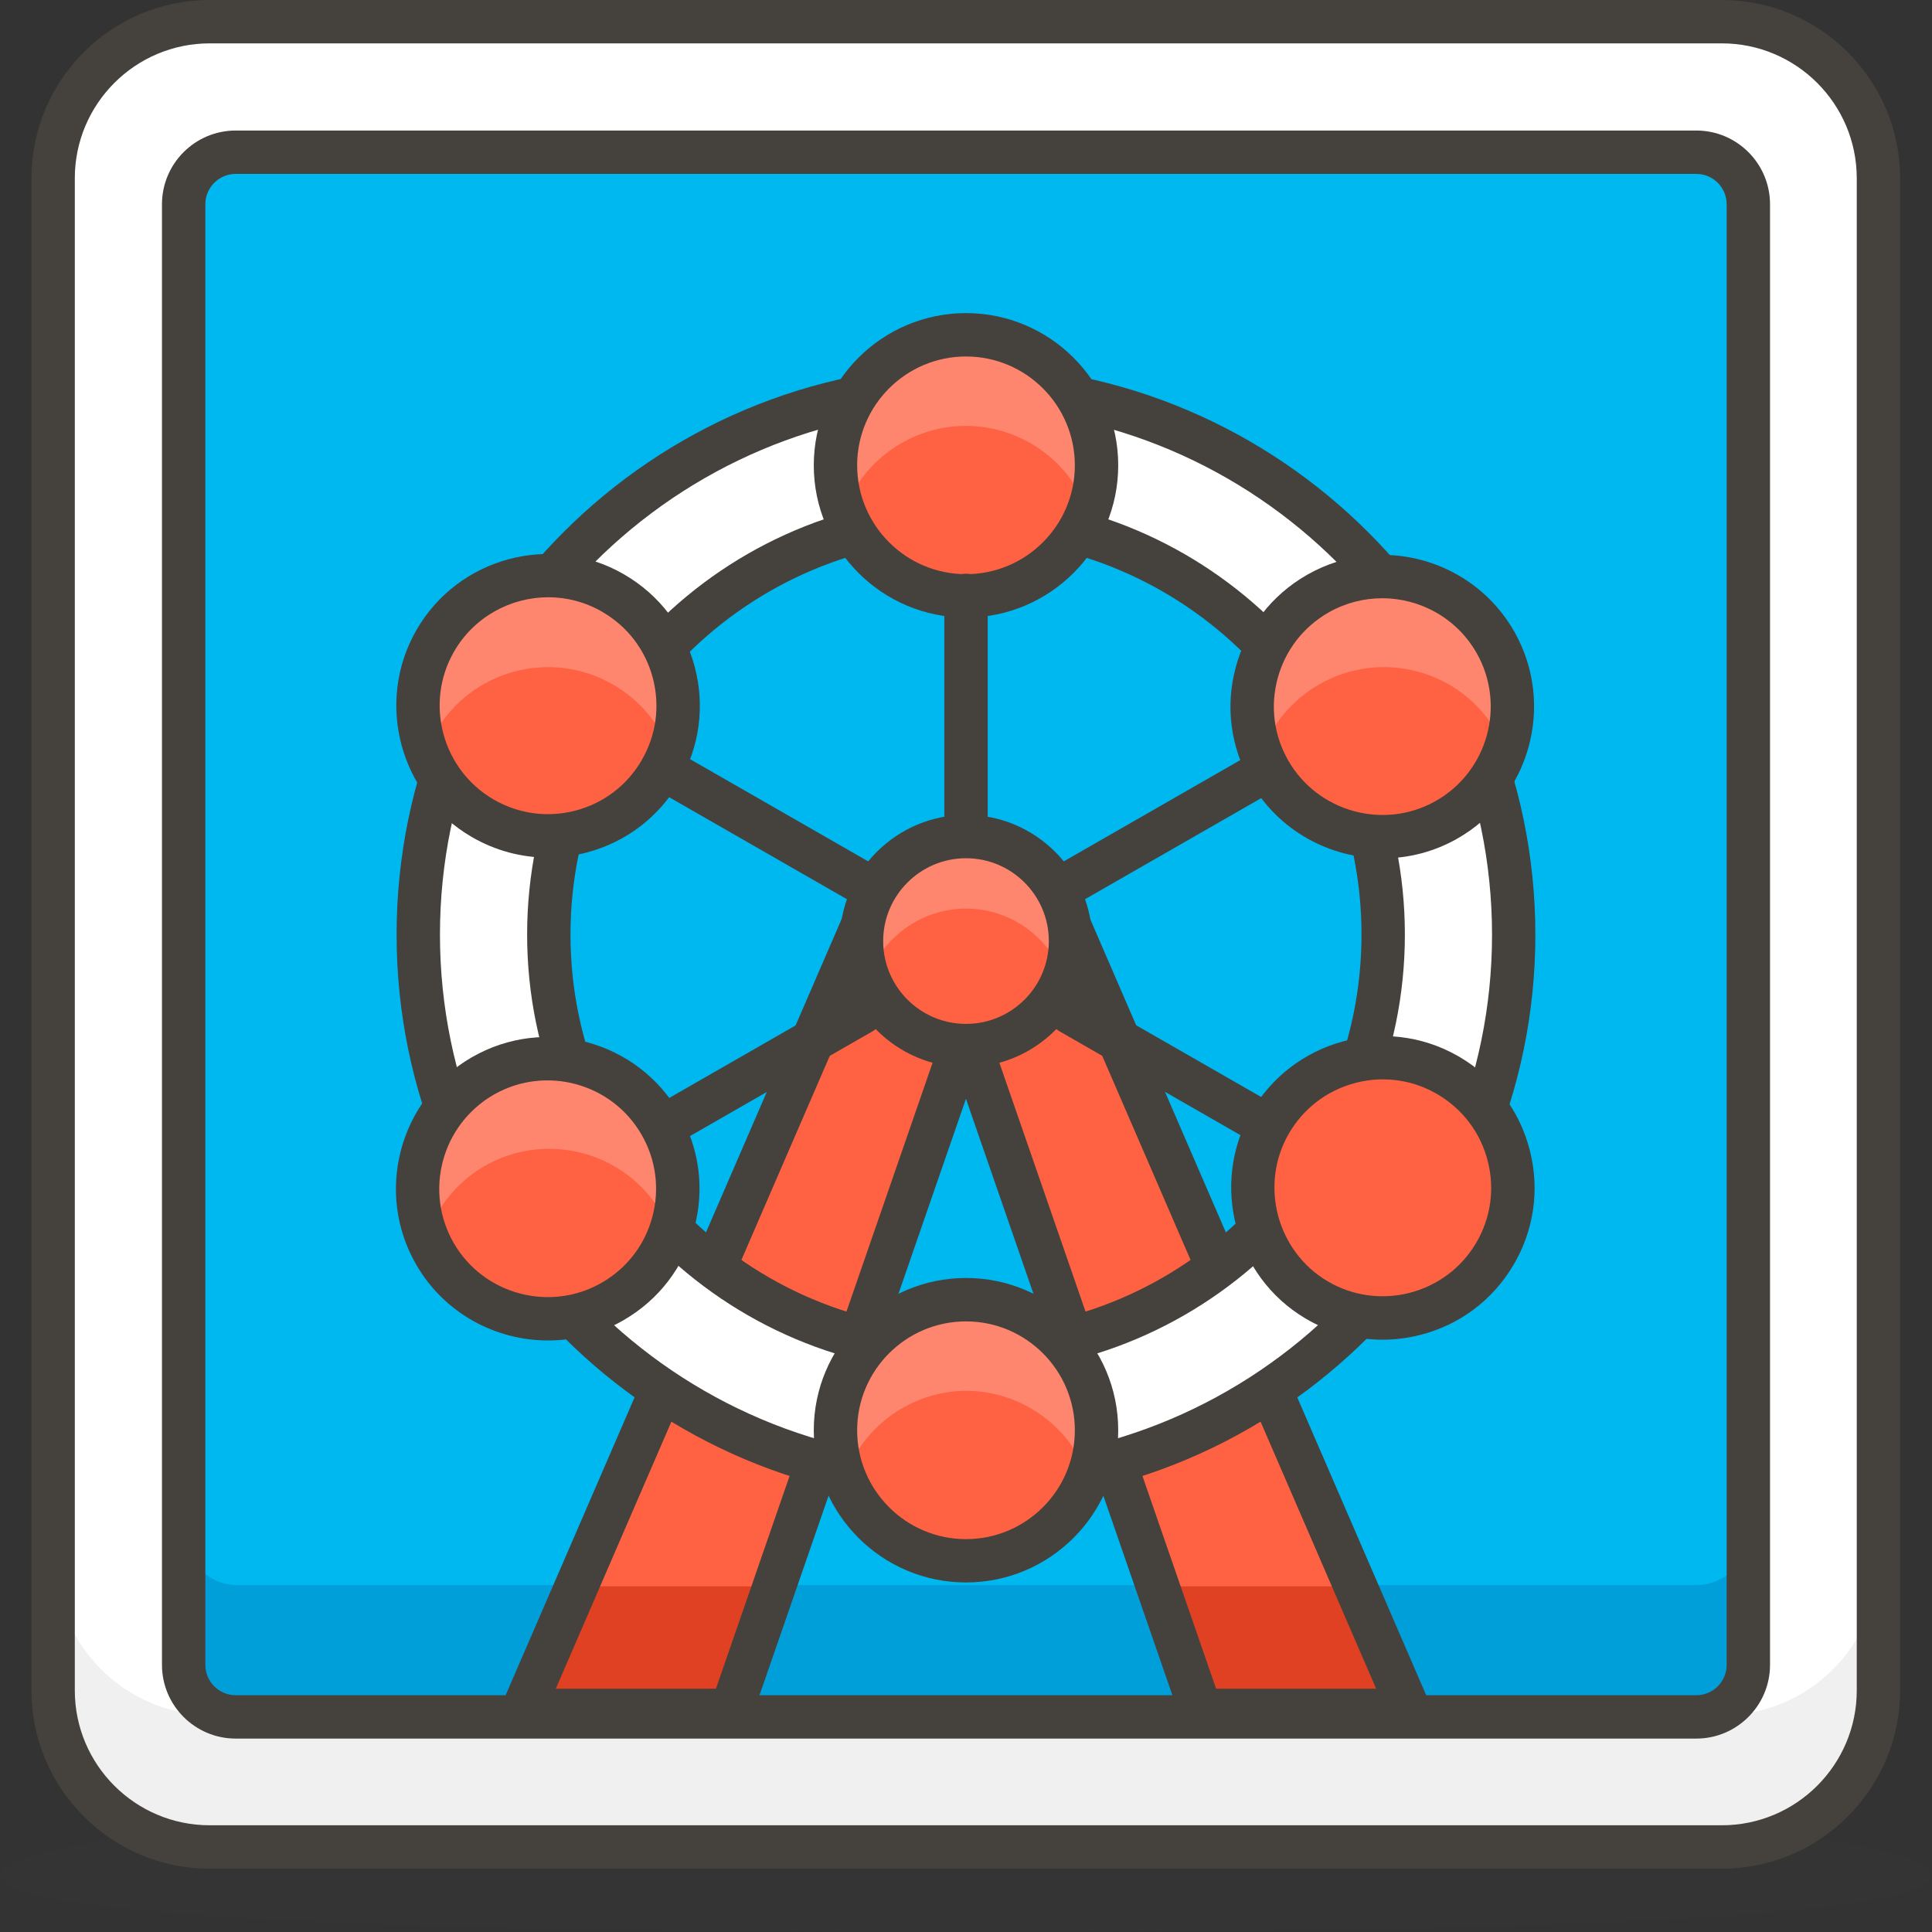 <?xml version="1.0" encoding="iso-8859-1"?>
<!-- Generator: Adobe Illustrator 21.0.0, SVG Export Plug-In . SVG Version: 6.00 Build 0)  -->
<svg xmlns="http://www.w3.org/2000/svg" xmlns:xlink="http://www.w3.org/1999/xlink" version="1.1" id="Capa_1" x="0px" y="0px" viewBox="0 0 44.55 44.55" style="enable-background:new 0 0 44.55 44.55;" xml:space="preserve" width="512" height="512">
<rect x="0" y="0" width="44.55" height="44.55" fill="#333333" stroke="none"/>
<g>
	<g id="_Group__508_">
		<path id="_Path__595_" style="opacity:0.15;fill:#45413C;enable-background:new    ;" d="M44.525,43.25c0,1-10,1.3-22.25,1.3    s-22.25-0.31-22.25-1.3s10-1.81,22.25-1.81S44.525,42.25,44.525,43.25z"/>
		<path id="_Rectangle__196_" style="fill:#FFFFFF;" d="M4.835,0.5h34.87c1.994,0,3.61,1.616,3.61,3.61v34.87    c0,1.994-1.616,3.61-3.61,3.61H4.835c-1.994,0-3.61-1.616-3.61-3.61V4.11C1.225,2.116,2.841,0.5,4.835,0.5z"/>
		<path id="_Path_2_587_" style="fill:#F0F0F0;" d="M39.715,39.55H4.835c-1.959-0.027-3.538-1.611-3.56-3.57v3    c0,1.994,1.616,3.61,3.61,3.61h0h34.83c1.994,0,3.61-1.616,3.61-3.61l0,0v-3C43.303,37.958,41.693,39.55,39.715,39.55z"/>
		<path style="fill:#45413C;" d="M39.705,43.09H4.835c-2.266,0-4.11-1.844-4.11-4.109V4.11C0.725,1.844,2.569,0,4.835,0h34.87    c2.267,0,4.11,1.844,4.11,4.11V38.98C43.815,41.246,41.971,43.09,39.705,43.09z M4.835,1c-1.715,0-3.11,1.395-3.11,3.11V38.98    c0,1.715,1.395,3.109,3.11,3.109h34.87c1.715,0,3.11-1.395,3.11-3.109V4.11c0-1.715-1.396-3.11-3.11-3.11H4.835z"/>
		<path id="_Rectangle_3_155_" style="fill:#00B8F0;" d="M5.435,3.51h33.68c0.663,0,1.2,0.537,1.2,1.2v33.68    c0,0.663-0.537,1.2-1.2,1.2H5.435c-0.663,0-1.2-0.537-1.2-1.2V4.71C4.235,4.047,4.772,3.51,5.435,3.51z"/>
		<path id="_Path_3_584_" style="fill:#009FD9;" d="M39.115,36.55H5.435c-0.636-0.021-1.144-0.534-1.16-1.17v3    c0.016,0.636,0.524,1.149,1.16,1.17h33.68c0.663,0,1.2-0.537,1.2-1.2l0,0v-3C40.315,36.013,39.778,36.55,39.115,36.55    L39.115,36.55z"/>
		<path style="fill:#45413C;" d="M39.115,40.09H5.435c-0.938,0-1.7-0.763-1.7-1.7V4.71c0-0.938,0.763-1.7,1.7-1.7h33.68    c0.938,0,1.7,0.763,1.7,1.7v33.68C40.815,39.327,40.052,40.09,39.115,40.09z M5.435,4.01c-0.386,0-0.7,0.314-0.7,0.7v33.68    c0,0.386,0.314,0.7,0.7,0.7h33.68c0.386,0,0.7-0.314,0.7-0.7V4.71c0-0.386-0.314-0.7-0.7-0.7H5.435z"/>
		<polygon id="_Path_4_579_" style="fill:#FF6242;" points="19.865,21.55 12.055,39.59 16.865,39.59 22.275,23.96 27.685,39.59     32.495,39.59 24.685,21.55   "/>
		<g id="_Group_2_339_">
			<polygon id="_Path_5_568_" style="fill:#E04122;" points="13.355,36.58 12.055,39.59 16.865,39.59 17.905,36.58    "/>
			<polygon id="_Path_6_530_" style="fill:#E04122;" points="26.645,36.58 27.685,39.59 32.495,39.59 31.195,36.58    "/>
		</g>
		<path style="fill:#45413C;" d="M32.495,39.94h-4.81c-0.213,0-0.402-0.135-0.473-0.337l-4.938-14.266l-4.938,14.266    c-0.07,0.202-0.26,0.337-0.473,0.337h-4.81c-0.168,0-0.326-0.085-0.418-0.226s-0.108-0.318-0.041-0.473l7.81-18.041    c0.079-0.183,0.26-0.301,0.459-0.301h4.82c0.199,0,0.38,0.119,0.459,0.301l7.81,18.041c0.066,0.154,0.052,0.332-0.041,0.473    S32.663,39.94,32.495,39.94z M28.042,38.94h3.691L24.357,21.9h-4.164L12.816,38.94h3.693l5.293-15.294    c0.14-0.404,0.806-0.404,0.945,0L28.042,38.94z"/>
		<g>
			<path id="_Compound_Path__105_" style="fill:#FFFFFF;" d="M22.275,8.92c-6.975,0-12.63,5.655-12.63,12.63     s5.655,12.63,12.63,12.63s12.63-5.655,12.63-12.63C34.899,14.577,29.248,8.926,22.275,8.92z M22.275,31.17     c-5.313,0-9.62-4.307-9.62-9.62c0-5.313,4.307-9.62,9.62-9.62c5.313,0,9.62,4.307,9.62,9.62v0     C31.895,26.863,27.588,31.17,22.275,31.17z"/>
			<path style="fill:#45413C;" d="M22.275,34.68c-7.24,0-13.13-5.89-13.13-13.13c0-7.24,5.89-13.13,13.13-13.13h0     c7.234,0.005,13.124,5.896,13.129,13.129C35.405,28.79,29.515,34.68,22.275,34.68z M22.275,9.42     c-6.688,0-12.13,5.441-12.13,12.13s5.441,12.13,12.13,12.13s12.13-5.441,12.13-12.13C34.399,14.867,28.958,9.425,22.275,9.42     L22.275,9.42z M22.275,31.67c-5.58,0-10.12-4.54-10.12-10.12s4.54-10.12,10.12-10.12s10.12,4.54,10.12,10.12     S27.855,31.67,22.275,31.67z M22.275,12.43c-5.029,0-9.12,4.091-9.12,9.12c0,5.029,4.091,9.12,9.12,9.12     c5.029,0,9.12-4.091,9.12-9.12C31.395,16.521,27.304,12.43,22.275,12.43z"/>
		</g>
		<circle id="_Path_8_482_" style="fill:#FF6242;" cx="22.275" cy="10.73" r="3.01"/>
		<circle id="_Path_9_449_" style="fill:#FF6242;" cx="22.275" cy="32.98" r="3.01"/>
		<path id="_Path_10_413_" style="fill:#FF6242;" d="M14.145,13.68c1.432,0.833,1.918,2.669,1.085,4.101    c-0.833,1.432-2.669,1.918-4.101,1.085c-1.427-0.83-1.915-2.656-1.094-4.087c0.825-1.437,2.658-1.933,4.095-1.109    C14.135,13.674,14.14,13.677,14.145,13.68z"/>
		<path id="_Path_11_382_" style="fill:#FF6242;" d="M33.415,24.81c1.425,0.845,1.895,2.686,1.05,4.111    c-0.845,1.425-2.686,1.895-4.111,1.05c-1.405-0.834-1.885-2.639-1.079-4.06c0.817-1.441,2.648-1.947,4.09-1.129    C33.381,24.79,33.398,24.8,33.415,24.81z"/>
		<path id="_Path_12_356_" style="fill:#FF6242;" d="M11.135,24.81c1.437-0.825,3.27-0.328,4.095,1.109    c0.825,1.437,0.328,3.27-1.109,4.095c-1.431,0.821-3.257,0.333-4.087-1.094c-0.833-1.432-0.347-3.269,1.085-4.101    C11.125,24.816,11.13,24.813,11.135,24.81z"/>
		<path id="_Path_13_337_" style="fill:#FF6242;" d="M30.405,13.68c1.444-0.812,3.273-0.3,4.086,1.144    c0.812,1.444,0.3,3.273-1.144,4.086c-1.434,0.807-3.251,0.307-4.072-1.119c-0.826-1.436-0.331-3.27,1.106-4.096    C30.389,13.689,30.397,13.685,30.405,13.68z"/>
		<path id="_Path_14_310_" style="fill:#FF866E;" d="M22.275,9.82c1.268,0.004,2.397,0.804,2.82,2    c0.126-0.349,0.187-0.719,0.18-1.09c0-1.657-1.343-3-3-3s-3,1.343-3,3c0.001,0.358,0.065,0.714,0.19,1.05    C19.9,10.603,21.021,9.822,22.275,9.82z"/>
		<path id="_Path_15_290_" style="fill:#FF866E;" d="M22.275,32.07c1.268,0.004,2.397,0.804,2.82,2c0.119-0.32,0.183-0.658,0.19-1    c0-1.657-1.343-3-3-3s-3,1.343-3,3c0.007,0.342,0.071,0.68,0.19,1C19.895,32.881,21.014,32.082,22.275,32.07z"/>
		<path id="_Path_16_277_" style="fill:#FF866E;" d="M10.035,16.89c0.825-1.437,2.658-1.933,4.095-1.109    c0.005,0.003,0.01,0.006,0.015,0.009c0.603,0.349,1.067,0.897,1.31,1.55c0.573-1.555-0.223-3.279-1.778-3.852    c-1.555-0.573-3.279,0.223-3.852,1.778c-0.247,0.669-0.247,1.405,0,2.074C9.887,17.186,9.957,17.036,10.035,16.89z"/>
		<path id="_Path_17_246_" style="fill:#FF6242;" d="M29.275,28.01c0.822-1.439,2.654-1.939,4.093-1.118    c0.613,0.35,1.083,0.905,1.327,1.568c0.573-1.555-0.223-3.279-1.778-3.852c-1.555-0.573-3.279,0.223-3.852,1.778    c-0.247,0.669-0.247,1.405,0,2.074C29.125,28.306,29.195,28.155,29.275,28.01z"/>
		<path id="_Path_18_213_" style="fill:#FF866E;" d="M11.135,26.91c1.425-0.845,3.265-0.375,4.111,1.05    c0.01,0.017,0.02,0.034,0.029,0.05c0.08,0.149,0.15,0.302,0.21,0.46c0.573-1.555-0.223-3.279-1.778-3.852    c-1.555-0.573-3.279,0.223-3.852,1.778c-0.247,0.669-0.247,1.405,0,2.074C10.089,27.818,10.541,27.267,11.135,26.91z"/>
		<path id="_Path_19_192_" style="fill:#FF866E;" d="M30.405,15.79c1.432-0.833,3.269-0.347,4.101,1.085    c0.003,0.005,0.006,0.01,0.009,0.015c0.078,0.146,0.148,0.296,0.21,0.45c0.573-1.555-0.223-3.279-1.778-3.852    c-1.555-0.573-3.279,0.223-3.852,1.778c-0.247,0.669-0.247,1.405,0,2.074C29.338,16.687,29.802,16.139,30.405,15.79z"/>
		<circle id="_Path_20_168_" style="fill:#FF6242;" cx="22.275" cy="21.55" r="2.41"/>
		<path id="_Path_21_152_" style="fill:#FF866E;" d="M22.275,20.95c1.015,0.004,1.919,0.644,2.26,1.6    c0.096-0.266,0.147-0.547,0.15-0.83c-0.001-1.331-1.08-2.41-2.411-2.409c-1.33,0.001-2.408,1.079-2.409,2.409    c0.003,0.283,0.054,0.564,0.15,0.83C20.356,21.594,21.26,20.954,22.275,20.95z"/>
		<path style="fill:#45413C;" d="M22.275,14.24c-1.935,0-3.51-1.575-3.51-3.51c0-1.935,1.575-3.51,3.51-3.51    c1.936,0,3.51,1.575,3.51,3.51C25.785,12.666,24.211,14.24,22.275,14.24z M22.275,8.22c-1.384,0-2.51,1.126-2.51,2.51    c0,1.384,1.126,2.51,2.51,2.51s2.51-1.126,2.51-2.51C24.785,9.346,23.659,8.22,22.275,8.22z"/>
		<path style="fill:#45413C;" d="M12.631,19.775c-0.61,0-1.212-0.161-1.754-0.476c-1.659-0.964-2.231-3.104-1.276-4.768    c0.96-1.673,3.104-2.254,4.778-1.293c0,0,0.016,0.01,0.017,0.01c0.808,0.47,1.385,1.226,1.624,2.13    c0.239,0.904,0.112,1.847-0.358,2.655c-0.47,0.808-1.226,1.385-2.13,1.624C13.234,19.736,12.932,19.775,12.631,19.775z     M12.643,13.772c-0.866,0-1.712,0.451-2.175,1.256c-0.682,1.189-0.273,2.717,0.912,3.406c0.577,0.336,1.251,0.426,1.896,0.256    c0.646-0.171,1.186-0.583,1.521-1.161c0.335-0.577,0.426-1.25,0.256-1.896c-0.171-0.646-0.583-1.186-1.16-1.521    c-0.002-0.001-0.004-0.002-0.006-0.003L13.873,14.1C13.486,13.878,13.062,13.772,12.643,13.772z"/>
		<path style="fill:#45413C;" d="M31.879,30.892c-0.621,0-1.231-0.166-1.779-0.491c-1.629-0.966-2.193-3.091-1.259-4.737    c0.952-1.68,3.093-2.271,4.771-1.317c0.002,0.001,0.055,0.032,0.058,0.034c0.805,0.477,1.375,1.238,1.606,2.145    s0.096,1.848-0.382,2.651c-0.477,0.804-1.237,1.374-2.144,1.605C32.462,30.855,32.169,30.892,31.879,30.892z M31.89,24.889    c-0.224,0-0.449,0.03-0.671,0.092c-0.644,0.178-1.18,0.596-1.51,1.177c-0.667,1.175-0.264,2.693,0.899,3.384    c1.186,0.702,2.723,0.31,3.426-0.875c0.341-0.574,0.438-1.247,0.272-1.895c-0.165-0.646-0.572-1.19-1.146-1.531l-0.05-0.029    C32.735,24.998,32.316,24.889,31.89,24.889z"/>
		<path style="fill:#45413C;" d="M12.637,30.91c-1.208,0-2.386-0.624-3.034-1.739c-0.97-1.668-0.401-3.814,1.266-4.785    c0.001,0,0.017-0.01,0.018-0.01c1.674-0.962,3.818-0.38,4.777,1.294c0.466,0.811,0.587,1.754,0.343,2.656    c-0.245,0.903-0.826,1.656-1.637,2.121C13.824,30.761,13.227,30.91,12.637,30.91z M11.387,25.241l-0.01,0.006    c-1.197,0.696-1.603,2.229-0.911,3.422c0.689,1.185,2.217,1.593,3.406,0.911c0.58-0.332,0.995-0.87,1.169-1.515    s0.087-1.318-0.245-1.897C14.111,24.974,12.582,24.559,11.387,25.241z"/>
		<path style="fill:#45413C;" d="M31.886,19.792c-1.215,0-2.399-0.631-3.045-1.753c-0.466-0.81-0.589-1.754-0.345-2.656    c0.243-0.903,0.824-1.657,1.635-2.123c0.001,0,0.027-0.015,0.028-0.016c1.685-0.948,3.821-0.347,4.767,1.334    c0.945,1.683,0.347,3.821-1.335,4.767C33.053,19.648,32.466,19.792,31.886,19.792z M31.872,13.795    c-0.415,0-0.835,0.103-1.222,0.32l0,0c0,0-0.013,0.007-0.014,0.008c-0.586,0.336-1,0.875-1.175,1.52    c-0.174,0.645-0.086,1.319,0.247,1.897c0.682,1.184,2.202,1.604,3.393,0.933c1.201-0.675,1.629-2.203,0.954-3.405    C33.596,14.254,32.747,13.795,31.872,13.795z"/>
		<path style="fill:#45413C;" d="M22.275,24.61c-1.604,0-2.91-1.306-2.91-2.91s1.306-2.91,2.91-2.91s2.91,1.306,2.91,2.91    S23.879,24.61,22.275,24.61z M22.275,19.79c-1.053,0-1.91,0.857-1.91,1.91c0,1.054,0.857,1.91,1.91,1.91    c1.054,0,1.91-0.856,1.91-1.91C24.185,20.647,23.329,19.79,22.275,19.79z"/>
		<path style="fill:#45413C;" d="M22.275,19.64c-0.276,0-0.5-0.224-0.5-0.5v-5.41c0-0.276,0.224-0.5,0.5-0.5s0.5,0.224,0.5,0.5v5.41    C22.775,19.417,22.551,19.64,22.275,19.64z"/>
		<path style="fill:#45413C;" d="M19.864,20.85c-0.084,0-0.17-0.021-0.249-0.066l-4.2-2.41c-0.239-0.137-0.322-0.443-0.185-0.683    c0.137-0.239,0.441-0.322,0.683-0.185l4.2,2.41c0.239,0.137,0.322,0.443,0.185,0.683C20.206,20.76,20.038,20.85,19.864,20.85z"/>
		<path style="fill:#45413C;" d="M24.685,20.85c-0.173,0-0.341-0.09-0.434-0.251c-0.138-0.24-0.055-0.545,0.185-0.683l4.2-2.41    c0.239-0.137,0.543-0.056,0.683,0.185c0.138,0.24,0.055,0.545-0.185,0.683l-4.2,2.41C24.855,20.829,24.77,20.85,24.685,20.85z"/>
		<path style="fill:#45413C;" d="M15.666,26.26c-0.173,0-0.342-0.09-0.434-0.251c-0.138-0.239-0.055-0.545,0.185-0.683l4.2-2.41    c0.239-0.137,0.545-0.055,0.683,0.185s0.055,0.545-0.185,0.683l-4.2,2.41C15.836,26.238,15.75,26.26,15.666,26.26z"/>
		<path style="fill:#45413C;" d="M28.885,26.26c-0.085,0-0.17-0.021-0.249-0.066l-4.2-2.41c-0.239-0.138-0.322-0.443-0.185-0.683    c0.138-0.24,0.442-0.322,0.683-0.185l4.2,2.41c0.239,0.138,0.322,0.443,0.185,0.683C29.226,26.17,29.058,26.26,28.885,26.26z"/>
		<path style="fill:#45413C;" d="M22.275,36.49c-1.935,0-3.51-1.574-3.51-3.51s1.575-3.511,3.51-3.511    c1.936,0,3.51,1.575,3.51,3.511S24.211,36.49,22.275,36.49z M22.275,30.47c-1.384,0-2.51,1.126-2.51,2.511    c0,1.384,1.126,2.51,2.51,2.51s2.51-1.126,2.51-2.51C24.785,31.596,23.659,30.47,22.275,30.47z"/>
	</g>
</g>















</svg>
